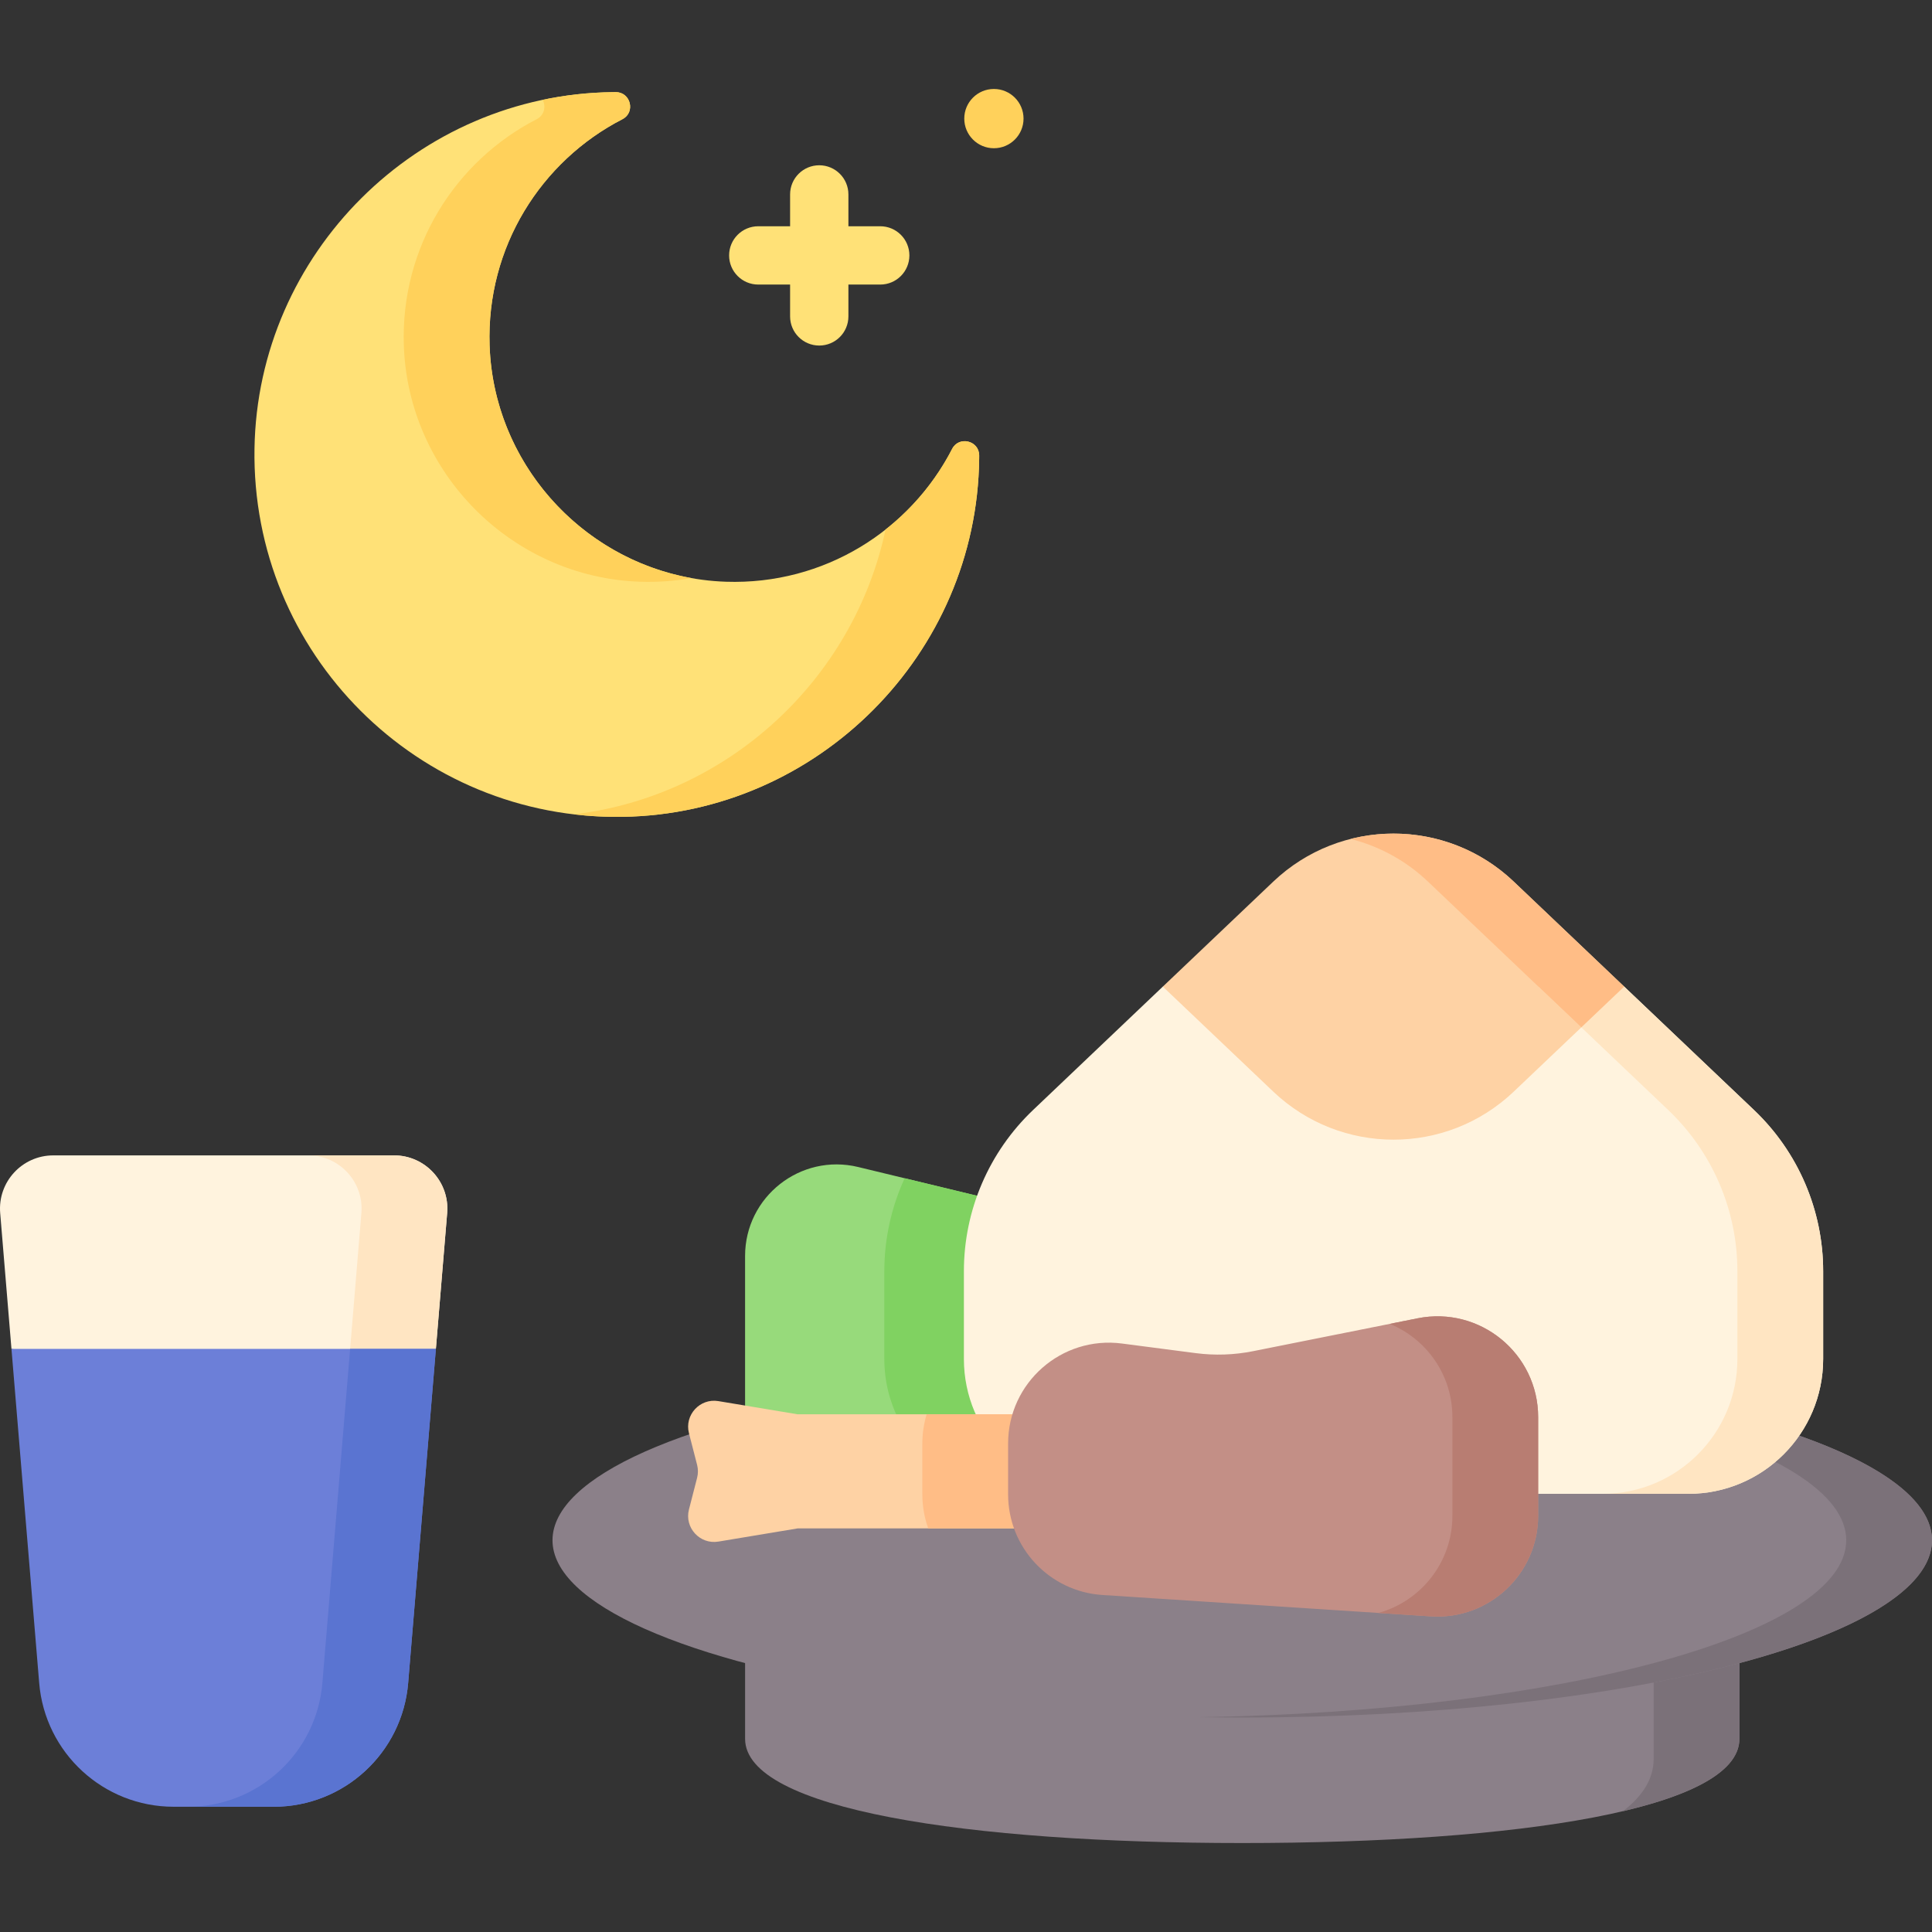 <svg id="Capa_1" enable-background="new 0 0 496.999 496.999" height="512" viewBox="0 0 496.999 496.999" width="512" xmlns="http://www.w3.org/2000/svg"><rect x="0" y="0" width="496.999" height="496.999" fill="#333333" stroke="none"/><g><path d="m191.672 447.303c0 18.154 57.259 26.809 127.892 26.809s127.892-8.655 127.892-26.809v-19.877h-255.784z" fill="#8b8089"/><path d="m191.672 427.426h233.721v25.07c0 5.057-2.797 9.528-7.91 13.428 18.701-4.388 29.972-10.57 29.972-18.622v-19.877h-255.783z" fill="#7b7179"/><ellipse cx="319.564" cy="396.223" fill="#8b8089" rx="177.435" ry="45.603"/><path d="m319.564 350.62c-3.706 0-7.382.033-11.031.09 92.854 1.464 166.404 21.28 166.404 45.513 0 24.234-73.549 44.049-166.404 45.513 3.65.058 7.325.09 11.031.09 97.995 0 177.435-20.417 177.435-45.603s-79.441-45.603-177.435-45.603z" fill="#7b7179"/><path d="m.049 312.059 2.9 34.94 51.55 8.833 57.63-8.833 2.9-34.94c.67-7.99-5.64-14.84-13.66-14.84h-87.66c-8.02 0-14.33 6.85-13.66 14.84z" fill="#fff3de"/><path d="m101.369 297.219h-22.063c8.02 0 14.33 6.85 13.66 14.84l-2.9 34.94-.3 3.62 22.363-3.62 2.9-34.94c.67-7.99-5.64-14.84-13.66-14.84z" fill="#ffe5c2"/><path d="m2.949 346.999 7.132 85.942c1.493 17.994 16.533 31.838 34.589 31.838h25.735c18.057 0 33.099-13.845 34.592-31.84l7.132-85.94z" fill="#6c7fd8"/><path d="m90.066 346.999-7.132 85.94c-1.493 17.996-16.535 31.84-34.592 31.84h22.063c18.057 0 33.099-13.845 34.592-31.84l7.132-85.94z" fill="#5a74d1"/><path d="m296.059 318.419v58.82h-104.39v-54.14c0-15.25 14.27-26.47 29.09-22.89l11.96 2.89z" fill="#97da7b"/><path d="m296.059 318.419v58.82h-54.83c-8.35-6.33-13.74-16.36-13.74-27.64v-22.6c0-8.34 1.82-16.48 5.23-23.9z" fill="#80d261"/><path d="m247.959 327.002v22.594c0 19.154 15.53 34.684 34.684 34.684h151.673c19.154 0 34.684-15.53 34.684-34.684v-22.594c0-15.677-6.438-30.654-17.79-41.454l-33.394-31.748h-118.685l-33.382 31.748c-11.352 10.8-17.79 25.777-17.79 41.454z" fill="#fff3de"/><path d="m299.131 253.801 28.418 27.017c17.336 16.476 44.525 16.476 61.849 0l28.418-27.017-28.418-27.017c-17.324-16.463-44.513-16.463-61.849 0z" fill="#fed2a4"/><path d="m451.21 285.548-33.394-31.747h-22.063l33.394 31.747c11.352 10.8 17.79 25.776 17.79 41.454v22.594c0 19.154-15.53 34.684-34.684 34.684h22.063c19.154 0 34.684-15.53 34.684-34.684v-22.594c0-15.677-6.438-30.654-17.79-41.454z" fill="#ffe5c2"/><path d="m367.335 226.783 28.418 27.017 11.031 10.487 11.031-10.487-28.418-27.017c-11.548-10.974-27.477-14.623-41.952-10.966 7.24 1.829 14.114 5.477 19.89 10.966z" fill="#ffbd86"/><path d="m285.739 363.819v29.36h-80.57l-20.37 3.39c-4.76.79-8.77-3.58-7.57-8.25l2.1-8.16c.28-1.09.28-2.23 0-3.32l-2.1-8.16c-1.2-4.67 2.81-9.04 7.57-8.25l20.37 3.39z" fill="#fed2a4"/><path d="m285.739 363.819v29.36h-46.95c-.99-2.74-1.52-5.69-1.52-8.76v-13.08c0-2.62.39-5.15 1.11-7.52z" fill="#ffbd86"/><path d="m259.331 384.42c0 13.672 10.612 24.997 24.255 25.884l31.561 2.054 52.917 3.444c14.957.973 27.624-10.896 27.624-25.884v-25.354c0-16.368-14.974-28.644-31.024-25.436l-42.322 8.46c-4.854.97-9.835 1.139-14.744.5l-18.977-2.472c-15.525-2.022-29.29 10.066-29.29 25.722z" fill="#c38f86"/><g><path d="m364.664 339.128-7.153 1.43c9.328 3.836 16.114 12.99 16.114 24.006v25.354c0 12.003-8.126 21.998-19.044 25.007l13.482.878c14.957.973 27.624-10.896 27.624-25.884v-25.354c0-16.369-14.973-28.646-31.023-25.437z" fill="#b87d72"/></g><path d="m186.729 149.648c-32.887-1.107-59.676-27.896-60.782-60.783-.852-25.331 13.26-47.445 34.174-58.204 3.42-1.759 2.133-6.972-1.713-6.961-.276.001-.552.003-.829.006-50.192.579-91.302 41.486-92.111 91.675-.849 52.702 42.045 95.596 94.747 94.746 50.188-.81 91.095-41.919 91.674-92.111.003-.277.005-.553.006-.829.011-3.846-5.202-5.133-6.961-1.713-10.759 20.914-32.874 35.027-58.205 34.174z" fill="#ffe177"/><g fill="#ffd15b"><path d="m244.934 115.474c-4.164 8.094-10.034 15.162-17.128 20.745-8.21 38.544-40.48 68.54-80.178 73.268 4.12.487 8.321.709 12.587.64 50.188-.81 91.095-41.919 91.674-92.111.003-.277.005-.553.006-.829.011-3.846-5.201-5.133-6.961-1.713z"/><path d="m138.059 30.661c-20.914 10.759-35.027 32.874-34.174 58.204 1.107 32.887 27.896 59.676 60.782 60.783 4.524.152 8.943-.181 13.216-.937-28.72-5.122-50.93-29.965-51.936-59.846-.852-25.331 13.26-47.445 34.174-58.204 3.42-1.759 2.133-6.972-1.713-6.961-.276.001-.552.003-.829.006-6.148.071-12.158.75-17.976 1.974.85 1.665.493 3.933-1.544 4.981z"/></g><path d="m226.437 58.203h-8.188v-8.188c0-4.142-3.357-7.5-7.5-7.5s-7.5 3.358-7.5 7.5v8.188h-8.188c-4.143 0-7.5 3.358-7.5 7.5s3.357 7.5 7.5 7.5h8.188v8.188c0 4.142 3.357 7.5 7.5 7.5s7.5-3.358 7.5-7.5v-8.188h8.188c4.143 0 7.5-3.358 7.5-7.5s-3.357-7.5-7.5-7.5z" fill="#ffe177"/><circle cx="255.678" cy="30.51" fill="#ffd15b" r="7.623"/></g></svg>